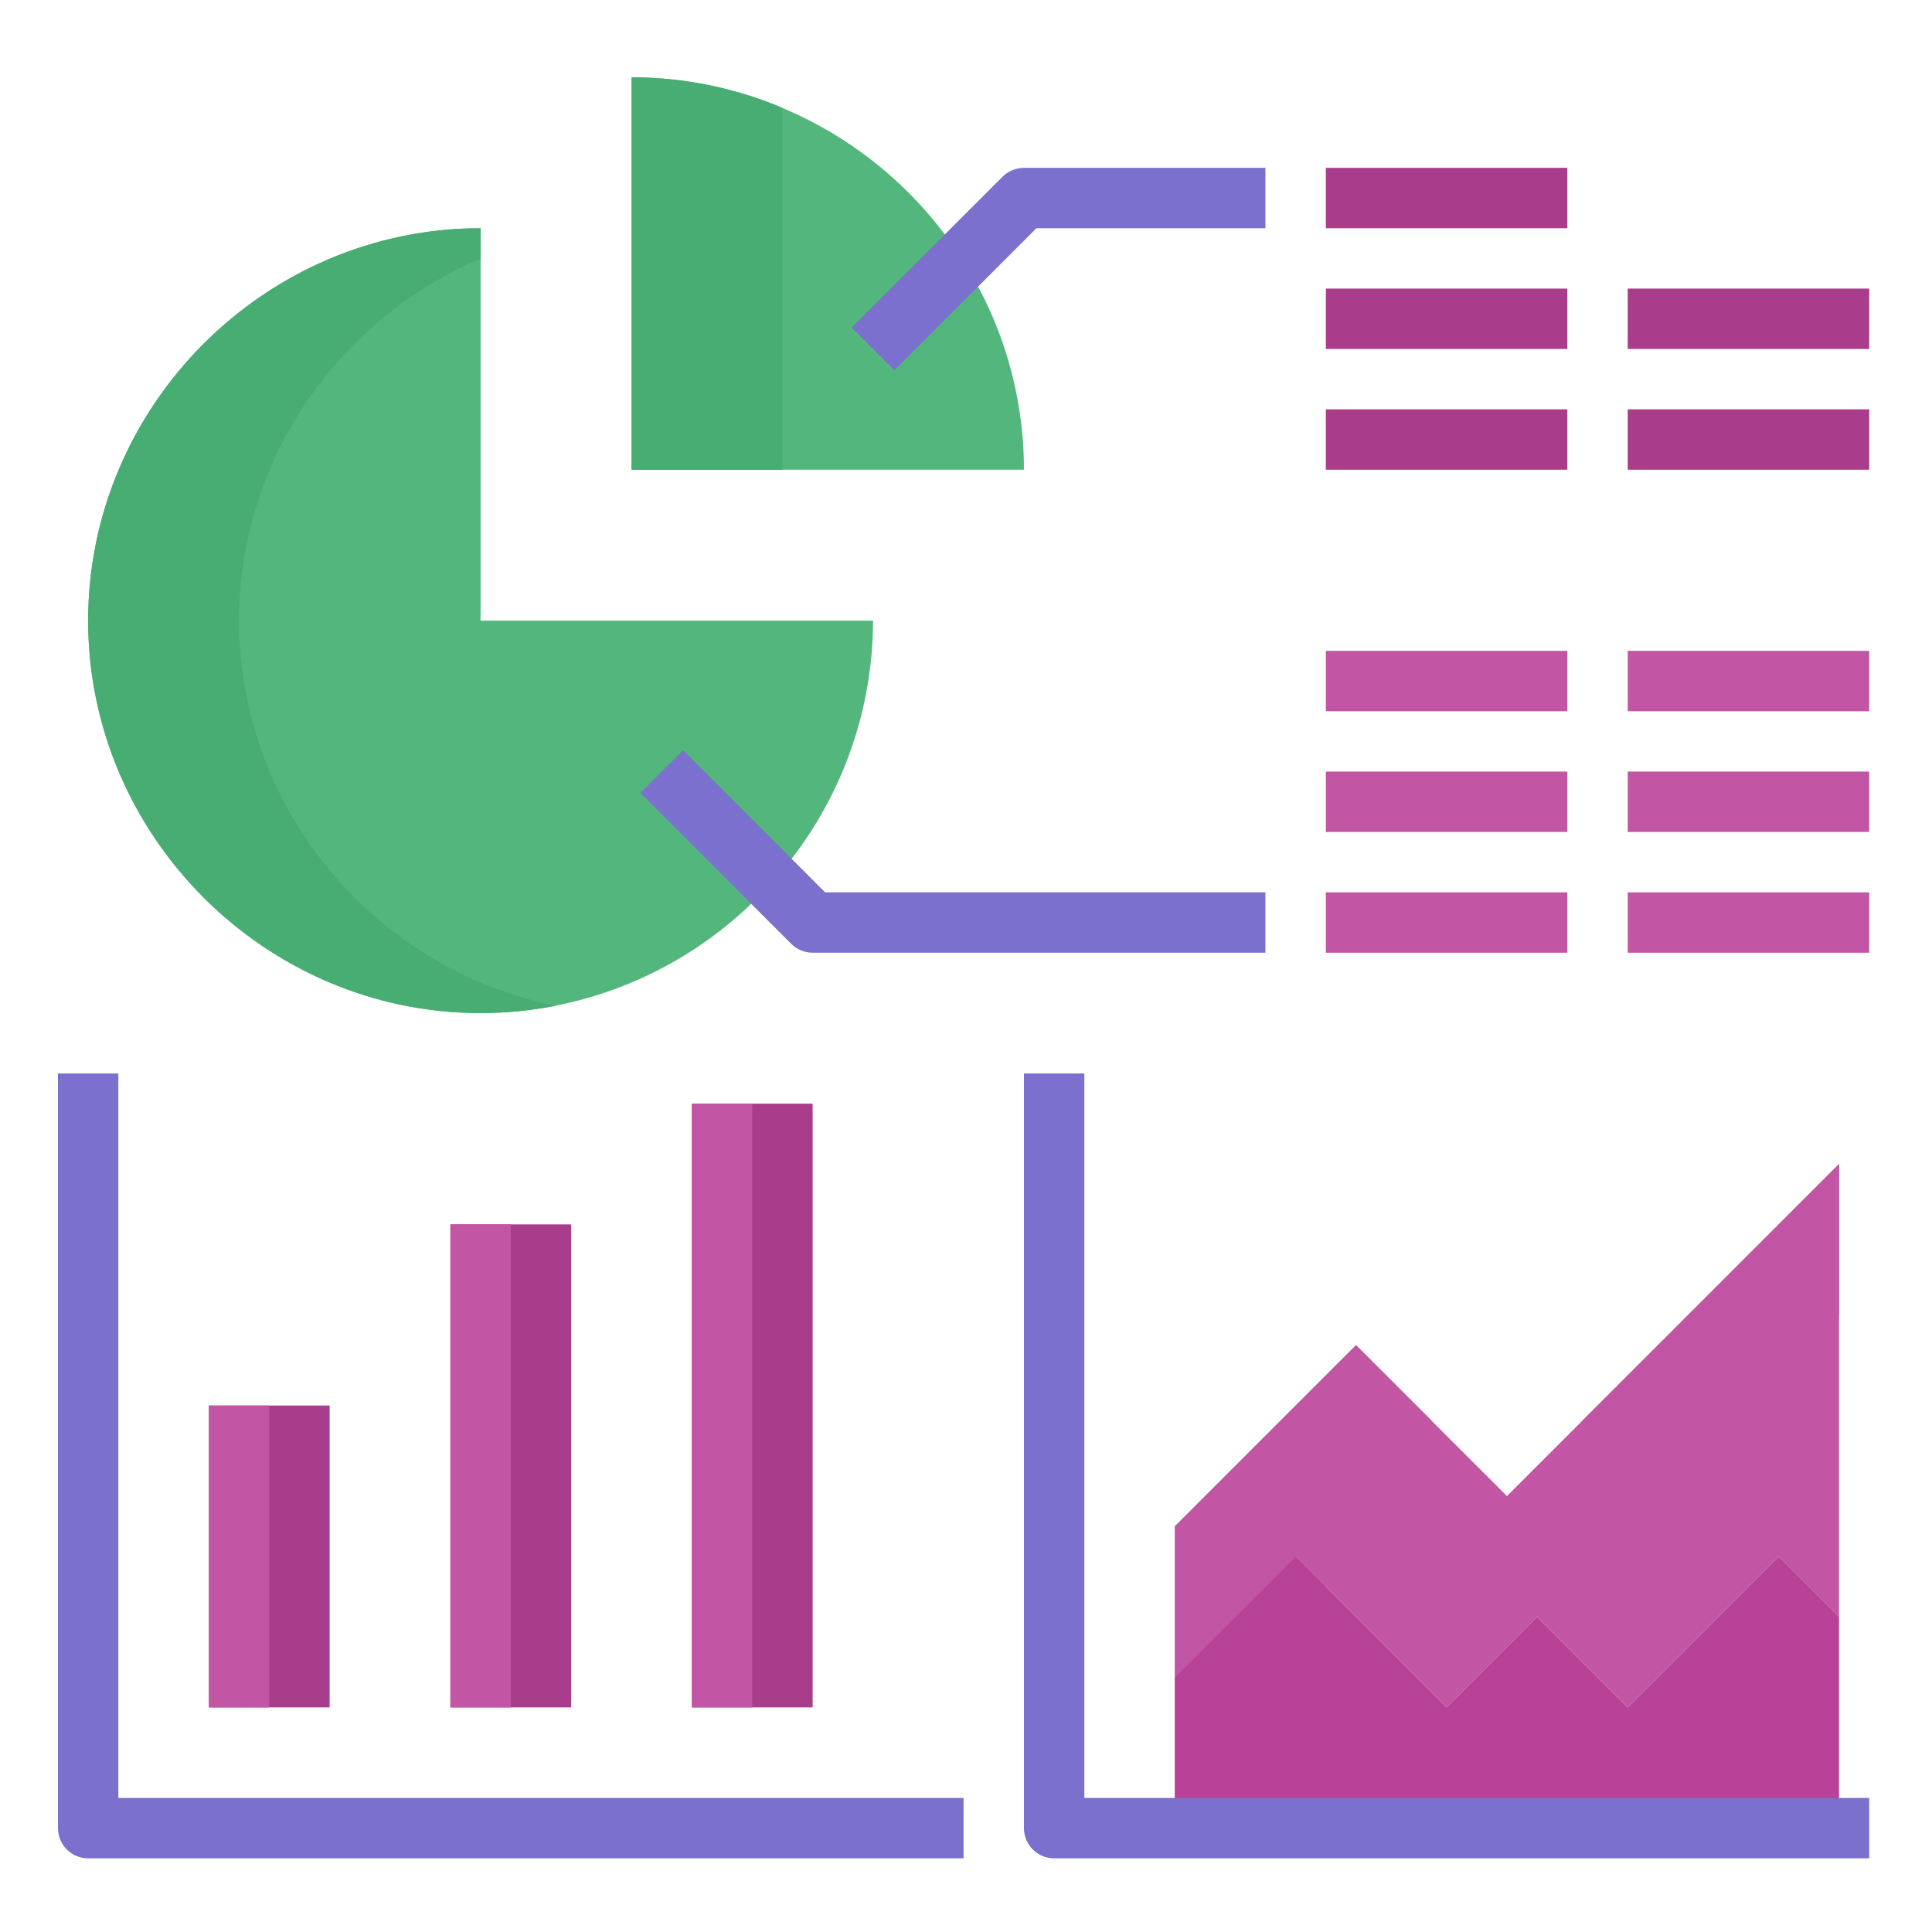 <svg width="300" height="300" viewBox="0 0 300 300" fill="none" xmlns="http://www.w3.org/2000/svg">
<path d="M285.562 251.062V283.875H182.438V260.438L201.188 241.688L224.625 265.125L238.688 251.062L252.75 265.125L276.188 241.688L285.562 251.062Z" fill="#B84297"/>
<path d="M285.562 180.75V251.062L276.188 241.688L252.75 265.125L238.688 251.062L224.625 265.125L201.188 241.688L182.438 260.438V237L210.562 208.875L234 232.312L285.562 180.75Z" fill="#C256A4"/>
<path d="M205.875 246.375V283.875H182.438V260.438L201.188 241.688L205.875 246.375Z" fill="#B84297"/>
<path d="M222.281 220.594L205.875 237V246.375L201.188 241.688L182.438 260.438V237L210.562 208.875L222.281 220.594Z" fill="#C256A4"/>
<path d="M285.562 180.75V204.188L257.438 232.312L245.719 220.594L285.562 180.75Z" fill="#C256A4"/>
<path d="M69.938 190.125H88.688V265.125H69.938V190.125Z" fill="#A93D8B"/>
<path d="M32.438 218.25H51.188V265.125H32.438V218.25Z" fill="#A93D8B"/>
<path d="M107.438 171.375H126.188V265.125H107.438V171.375Z" fill="#A93D8B"/>
<path d="M69.938 190.125H79.312V265.125H69.938V190.125Z" fill="#C256A4"/>
<path d="M32.438 218.25H41.812V265.125H32.438V218.25Z" fill="#C256A4"/>
<path d="M107.438 171.375H116.812V265.125H107.438V171.375Z" fill="#C256A4"/>
<path d="M149.426 40.324C155.676 50.053 159 61.374 159 72.938H98.062V12C108.312 12.036 118.388 14.649 127.363 19.599C136.339 24.549 143.926 31.675 149.426 40.324Z" fill="#53B77D"/>
<path d="M119.906 136.969C114.213 143.352 107.237 148.464 99.435 151.969C91.632 155.474 83.179 157.295 74.625 157.312C41.197 157.312 13.688 129.803 13.688 96.375C13.688 62.947 41.197 35.438 74.625 35.438V96.375H135.562C135.545 111.377 129.967 125.84 119.906 136.969Z" fill="#53B77D"/>
<path d="M121.5 16.746V72.938H98.062V12C106.114 11.994 114.085 13.608 121.5 16.746Z" fill="#48AD72"/>
<path d="M86.356 156.164C82.492 156.93 78.563 157.315 74.625 157.312C41.197 157.312 13.688 129.803 13.688 96.375C13.688 62.947 41.197 35.438 74.625 35.438V40.184C52.688 49.441 37.125 71.232 37.125 96.375C37.125 125.801 58.447 150.645 86.356 156.164Z" fill="#48AD72"/>
<path d="M138.871 57.502L132.242 50.873L155.68 27.435C156.115 27 156.632 26.655 157.2 26.419C157.769 26.184 158.379 26.062 158.994 26.062H196.494V35.438H160.936L138.871 57.502Z" fill="#7B70CD"/>
<path d="M196.494 147.937H126.182C125.566 147.937 124.957 147.816 124.388 147.58C123.819 147.344 123.302 146.999 122.867 146.564L99.43 123.126L106.059 116.497L128.123 138.562H196.494V147.937Z" fill="#7B70CD"/>
<path d="M149.625 288.562H13.688C12.444 288.562 11.252 288.069 10.373 287.19C9.494 286.31 9 285.118 9 283.875V166.688H18.375V279.188H149.625V288.562Z" fill="#7B70CD"/>
<path d="M205.875 26.062H243.375V35.438H205.875V26.062Z" fill="#A93D8B"/>
<path d="M205.875 44.812H243.375V54.188H205.875V44.812Z" fill="#A93D8B"/>
<path d="M205.875 63.562H243.375V72.938H205.875V63.562Z" fill="#A93D8B"/>
<path d="M252.75 44.812H290.25V54.188H252.75V44.812Z" fill="#A93D8B"/>
<path d="M252.75 63.562H290.25V72.938H252.75V63.562Z" fill="#A93D8B"/>
<path d="M205.875 138.562H243.375V147.938H205.875V138.562Z" fill="#C256A4"/>
<path d="M252.75 138.562H290.25V147.938H252.75V138.562Z" fill="#C256A4"/>
<path d="M205.875 119.812H243.375V129.188H205.875V119.812Z" fill="#C256A4"/>
<path d="M252.75 119.812H290.25V129.188H252.75V119.812Z" fill="#C256A4"/>
<path d="M205.875 101.062H243.375V110.438H205.875V101.062Z" fill="#C256A4"/>
<path d="M252.75 101.062H290.25V110.438H252.75V101.062Z" fill="#C256A4"/>
<path d="M290.25 288.562H163.688C162.444 288.562 161.252 288.069 160.373 287.19C159.494 286.31 159 285.118 159 283.875V166.688H168.375V279.188H290.25V288.562Z" fill="#7B70CD"/>
</svg>
